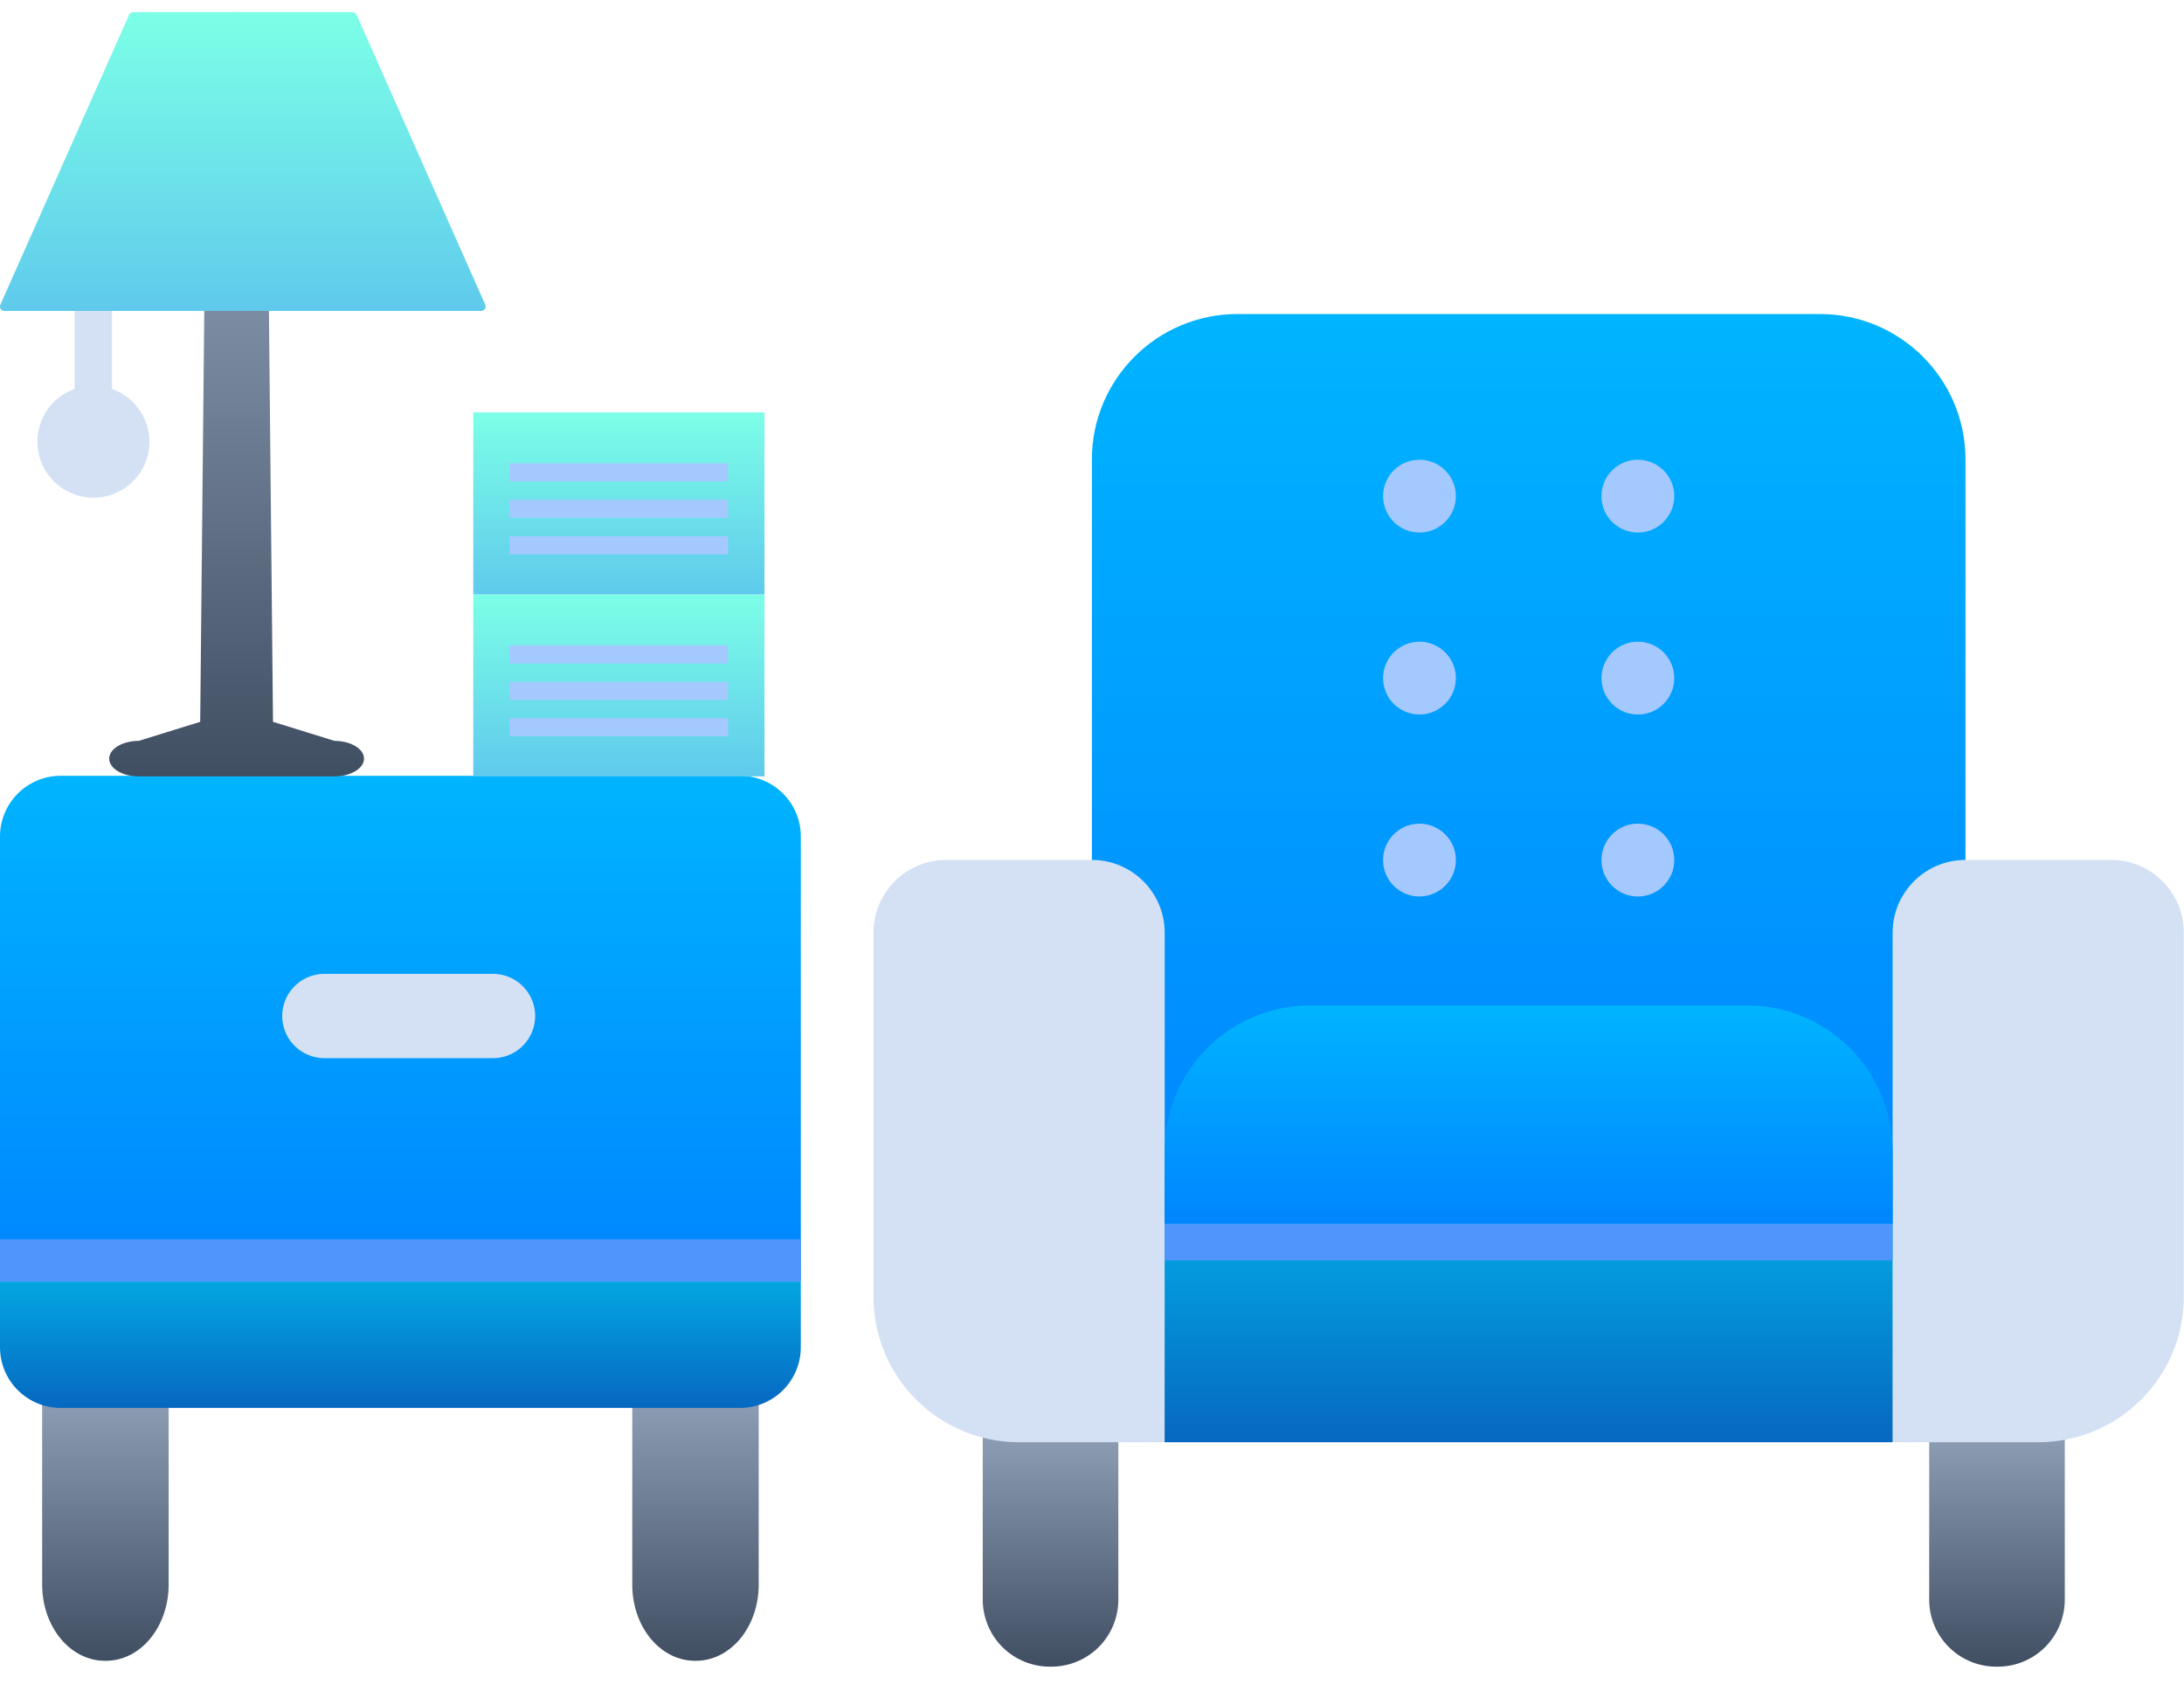 <svg width="36" height="28" viewBox="0 0 36 28" fill="none" xmlns="http://www.w3.org/2000/svg">
<path d="M18.434 22.579V26.386C18.431 26.679 18.311 26.958 18.102 27.163C17.892 27.367 17.61 27.48 17.317 27.477H17.317C17.024 27.48 16.742 27.367 16.532 27.163C16.323 26.958 16.203 26.679 16.199 26.386V22.579H18.434Z" fill="url(#paint0_linear)"/>
<path d="M34.035 22.579V26.386C34.031 26.679 33.911 26.958 33.702 27.163C33.493 27.367 33.211 27.48 32.918 27.477H32.917C32.624 27.48 32.342 27.367 32.133 27.163C31.923 26.958 31.803 26.679 31.8 26.386V22.579H34.035Z" fill="url(#paint1_linear)"/>
<path d="M17.998 20.177V7.576C17.998 6.251 19.073 5.177 20.398 5.177H29.998C31.324 5.177 32.398 6.251 32.398 7.576V20.177H17.998Z" fill="url(#paint2_linear)"/>
<path d="M26.996 7.579C27.115 7.579 27.231 7.614 27.33 7.68C27.429 7.746 27.506 7.84 27.552 7.949C27.597 8.059 27.609 8.18 27.586 8.296C27.563 8.413 27.506 8.52 27.422 8.604C27.338 8.688 27.231 8.745 27.114 8.768C26.998 8.791 26.877 8.779 26.767 8.733C26.658 8.688 26.564 8.611 26.498 8.512C26.432 8.413 26.397 8.297 26.398 8.178C26.398 8.019 26.461 7.867 26.573 7.755C26.685 7.642 26.838 7.579 26.996 7.579Z" fill="#A4C9FF"/>
<path d="M26.997 11.78C27.329 11.78 27.598 11.511 27.598 11.18C27.598 10.848 27.329 10.579 26.997 10.579C26.666 10.579 26.398 10.848 26.398 11.18C26.398 11.511 26.666 11.78 26.997 11.78Z" fill="#A4C9FF"/>
<path d="M26.997 14.78C27.329 14.78 27.598 14.511 27.598 14.18C27.598 13.848 27.329 13.579 26.997 13.579C26.666 13.579 26.398 13.848 26.398 14.18C26.398 14.511 26.666 14.78 26.997 14.78Z" fill="#A4C9FF"/>
<path d="M23.399 7.579C23.518 7.58 23.634 7.615 23.732 7.681C23.831 7.747 23.907 7.841 23.953 7.951C23.998 8.06 24.009 8.181 23.986 8.297C23.963 8.414 23.905 8.521 23.821 8.604C23.737 8.688 23.63 8.745 23.514 8.768C23.398 8.791 23.277 8.779 23.167 8.733C23.058 8.688 22.964 8.611 22.898 8.512C22.833 8.413 22.798 8.297 22.798 8.178C22.798 8.099 22.813 8.021 22.844 7.949C22.874 7.876 22.918 7.81 22.974 7.754C23.03 7.698 23.096 7.654 23.169 7.624C23.242 7.594 23.32 7.579 23.399 7.579Z" fill="#A4C9FF"/>
<path d="M23.4 10.579C23.518 10.58 23.634 10.615 23.733 10.682C23.831 10.748 23.908 10.842 23.953 10.951C23.998 11.061 24.009 11.181 23.986 11.298C23.963 11.414 23.905 11.521 23.821 11.604C23.737 11.688 23.631 11.745 23.514 11.768C23.398 11.791 23.277 11.779 23.168 11.734C23.058 11.688 22.965 11.611 22.899 11.513C22.833 11.414 22.798 11.298 22.798 11.18C22.798 11.101 22.813 11.022 22.844 10.949C22.874 10.877 22.918 10.81 22.974 10.755C23.03 10.699 23.097 10.655 23.17 10.624C23.243 10.595 23.321 10.579 23.4 10.579Z" fill="#A4C9FF"/>
<path d="M23.4 13.579C23.518 13.58 23.634 13.615 23.733 13.682C23.831 13.748 23.908 13.842 23.953 13.951C23.998 14.061 24.009 14.181 23.986 14.298C23.963 14.414 23.905 14.521 23.821 14.604C23.737 14.688 23.631 14.745 23.514 14.768C23.398 14.791 23.277 14.779 23.168 14.734C23.058 14.688 22.965 14.611 22.899 14.513C22.833 14.414 22.798 14.298 22.798 14.18C22.798 14.101 22.813 14.022 22.844 13.949C22.874 13.877 22.918 13.81 22.974 13.755C23.03 13.699 23.097 13.655 23.17 13.624C23.243 13.595 23.321 13.579 23.4 13.579Z" fill="#A4C9FF"/>
<path d="M15.597 14.177H17.997C18.66 14.177 19.198 14.714 19.198 15.377V23.777H16.797C15.472 23.777 14.398 22.702 14.398 21.377V15.377C14.398 14.714 14.935 14.177 15.597 14.177Z" fill="#D4E1F4"/>
<path d="M32.397 14.177H34.797C35.46 14.177 35.997 14.714 35.997 15.377V21.377C35.997 22.702 34.923 23.777 33.597 23.777H31.197V15.377C31.197 14.714 31.735 14.177 32.397 14.177Z" fill="#D4E1F4"/>
<path d="M19.197 20.177H31.197V23.777H19.197V20.177Z" fill="url(#paint3_linear)"/>
<path d="M21.597 16.576H28.797C30.123 16.576 31.197 17.651 31.197 18.977V20.177H19.197V18.977C19.197 17.651 20.272 16.576 21.597 16.576Z" fill="url(#paint4_linear)"/>
<rect x="19.197" y="20.179" width="12" height="0.6" fill="#4F95FC"/>
<path d="M2.78 21.822V26.142C2.776 26.474 2.664 26.791 2.469 27.023C2.274 27.255 2.011 27.383 1.738 27.38H1.737C1.464 27.383 1.201 27.255 1.006 27.023C0.81 26.791 0.699 26.474 0.695 26.142V21.822H2.78Z" fill="url(#paint5_linear)"/>
<path d="M12.506 21.822V26.142C12.503 26.474 12.391 26.791 12.196 27.023C12 27.255 11.737 27.383 11.464 27.38H11.464C11.191 27.383 10.928 27.255 10.732 27.023C10.537 26.791 10.425 26.474 10.422 26.142V21.822H12.506Z" fill="url(#paint6_linear)"/>
<path d="M0 21.127H13.2V22.211C13.2 22.764 12.752 23.211 12.2 23.211H1C0.448 23.211 0 22.764 0 22.211V21.127Z" fill="url(#paint7_linear)"/>
<path d="M0 13.79C0 13.238 0.448 12.79 1 12.79H12.2C12.752 12.79 13.2 13.238 13.2 13.79V21.127H0V13.79Z" fill="url(#paint8_linear)"/>
<rect y="20.432" width="13.2" height="0.695" fill="#4F95FC"/>
<path d="M8.126 16.055H5.347C5.197 16.055 5.05 16.104 4.93 16.194C4.755 16.326 4.652 16.531 4.652 16.75C4.652 16.969 4.755 17.175 4.93 17.306C5.05 17.396 5.197 17.445 5.347 17.445H8.126C8.276 17.445 8.423 17.396 8.543 17.306C8.718 17.175 8.821 16.969 8.821 16.75C8.821 16.531 8.718 16.326 8.543 16.194C8.423 16.104 8.276 16.055 8.126 16.055Z" fill="#D4E1F4"/>
<path d="M5.513 12.214L4.5 11.9L4.387 0.493C4.387 0.415 4.335 0.341 4.244 0.286C4.153 0.231 4.029 0.2 3.9 0.2C3.771 0.2 3.647 0.231 3.556 0.286C3.464 0.341 3.413 0.415 3.413 0.493L3.3 11.9L2.287 12.214C2.158 12.214 2.034 12.245 1.942 12.3C1.851 12.354 1.8 12.429 1.8 12.507C1.8 12.585 1.851 12.659 1.942 12.714C2.034 12.769 2.158 12.8 2.287 12.8H5.513C5.642 12.8 5.766 12.769 5.857 12.714C5.949 12.659 6 12.585 6 12.507C6 12.429 5.949 12.354 5.857 12.3C5.766 12.245 5.642 12.214 5.513 12.214Z" fill="url(#paint9_linear)"/>
<path d="M1.539 6.974C1.458 6.974 1.379 6.933 1.322 6.862C1.264 6.791 1.231 6.694 1.231 6.593V4.891C1.231 4.79 1.264 4.693 1.322 4.622C1.379 4.55 1.458 4.51 1.539 4.51C1.621 4.51 1.699 4.55 1.757 4.622C1.815 4.693 1.847 4.79 1.847 4.891V6.593C1.847 6.694 1.815 6.791 1.757 6.862C1.699 6.933 1.621 6.974 1.539 6.974Z" fill="#D4E1F4"/>
<path d="M1.53 6.358C1.348 6.36 1.17 6.416 1.019 6.518C0.869 6.621 0.752 6.766 0.684 6.935C0.615 7.104 0.598 7.289 0.635 7.468C0.672 7.646 0.761 7.81 0.89 7.938C1.02 8.066 1.184 8.153 1.363 8.188C1.542 8.223 1.728 8.204 1.896 8.134C2.064 8.064 2.208 7.945 2.309 7.794C2.41 7.642 2.464 7.464 2.464 7.282C2.462 7.035 2.363 6.8 2.188 6.627C2.013 6.454 1.776 6.357 1.53 6.358Z" fill="#D4E1F4"/>
<path d="M7.999 5.024C8.004 5.035 8.006 5.047 8.005 5.059C8.004 5.072 8 5.083 7.993 5.094C7.987 5.104 7.978 5.112 7.967 5.118C7.956 5.124 7.945 5.127 7.933 5.126H0.072C0.061 5.126 0.049 5.124 0.038 5.118C0.028 5.112 0.019 5.104 0.012 5.094C0.005 5.083 0.001 5.072 0 5.059C-0.001 5.047 0.001 5.035 0.006 5.024L2.128 0.244C2.134 0.231 2.143 0.22 2.155 0.212C2.167 0.204 2.18 0.2 2.195 0.2H5.811C5.825 0.2 5.839 0.204 5.851 0.212C5.862 0.22 5.872 0.231 5.878 0.244L7.999 5.024Z" fill="url(#paint10_linear)"/>
<path d="M7.801 9.799H12.601V12.799H7.801V9.799Z" fill="url(#paint11_linear)"/>
<path d="M7.801 6.799H12.601V9.799H7.801V6.799Z" fill="url(#paint12_linear)"/>
<rect x="8.4" y="11.839" width="3.6" height="0.3" fill="#A4C9FF"/>
<rect x="8.4" y="11.241" width="3.6" height="0.3" fill="#A4C9FF"/>
<rect x="8.4" y="10.639" width="3.6" height="0.3" fill="#A4C9FF"/>
<rect x="8.4" y="8.842" width="3.6" height="0.3" fill="#A4C9FF"/>
<rect x="8.4" y="8.239" width="3.6" height="0.3" fill="#A4C9FF"/>
<rect x="8.4" y="7.638" width="3.6" height="0.3" fill="#A4C9FF"/>
<defs>
<linearGradient id="paint0_linear" x1="17.317" y1="22.579" x2="17.317" y2="27.477" gradientUnits="userSpaceOnUse">
<stop stop-color="#A2B4CC"/>
<stop offset="1" stop-color="#404E62"/>
</linearGradient>
<linearGradient id="paint1_linear" x1="32.917" y1="22.579" x2="32.917" y2="27.477" gradientUnits="userSpaceOnUse">
<stop stop-color="#A2B4CC"/>
<stop offset="1" stop-color="#404E62"/>
</linearGradient>
<linearGradient id="paint2_linear" x1="14.724" y1="-8.662" x2="14.724" y2="20.177" gradientUnits="userSpaceOnUse">
<stop stop-color="#00E0FF"/>
<stop offset="1" stop-color="#0085FF"/>
</linearGradient>
<linearGradient id="paint3_linear" x1="16.469" y1="16.856" x2="16.469" y2="23.777" gradientUnits="userSpaceOnUse">
<stop stop-color="#00E0FF"/>
<stop offset="1" stop-color="#0668C1"/>
</linearGradient>
<linearGradient id="paint4_linear" x1="16.469" y1="13.255" x2="16.469" y2="20.177" gradientUnits="userSpaceOnUse">
<stop stop-color="#00E0FF"/>
<stop offset="1" stop-color="#0085FF"/>
</linearGradient>
<linearGradient id="paint5_linear" x1="1.737" y1="21.822" x2="1.737" y2="27.38" gradientUnits="userSpaceOnUse">
<stop stop-color="#A2B4CC"/>
<stop offset="1" stop-color="#404E62"/>
</linearGradient>
<linearGradient id="paint6_linear" x1="11.464" y1="21.822" x2="11.464" y2="27.38" gradientUnits="userSpaceOnUse">
<stop stop-color="#A2B4CC"/>
<stop offset="1" stop-color="#404E62"/>
</linearGradient>
<linearGradient id="paint7_linear" x1="-3.002" y1="19.204" x2="-3.002" y2="23.211" gradientUnits="userSpaceOnUse">
<stop stop-color="#00E0FF"/>
<stop offset="1" stop-color="#0668C1"/>
</linearGradient>
<linearGradient id="paint8_linear" x1="-3.002" y1="5.099" x2="-3.002" y2="21.127" gradientUnits="userSpaceOnUse">
<stop stop-color="#00E0FF"/>
<stop offset="1" stop-color="#0085FF"/>
</linearGradient>
<linearGradient id="paint9_linear" x1="3.9" y1="0.2" x2="3.9" y2="12.8" gradientUnits="userSpaceOnUse">
<stop stop-color="#A2B4CC"/>
<stop offset="1" stop-color="#404E62"/>
</linearGradient>
<linearGradient id="paint10_linear" x1="4.003" y1="0.2" x2="4.003" y2="5.126" gradientUnits="userSpaceOnUse">
<stop stop-color="#7CFFE7"/>
<stop offset="1" stop-color="#5FCAEC"/>
</linearGradient>
<linearGradient id="paint11_linear" x1="10.201" y1="9.799" x2="10.201" y2="12.799" gradientUnits="userSpaceOnUse">
<stop stop-color="#7CFFE7"/>
<stop offset="1" stop-color="#5FCAEC"/>
</linearGradient>
<linearGradient id="paint12_linear" x1="10.201" y1="6.799" x2="10.201" y2="9.799" gradientUnits="userSpaceOnUse">
<stop stop-color="#7CFFE7"/>
<stop offset="1" stop-color="#5FCAEC"/>
</linearGradient>
</defs>
</svg>
